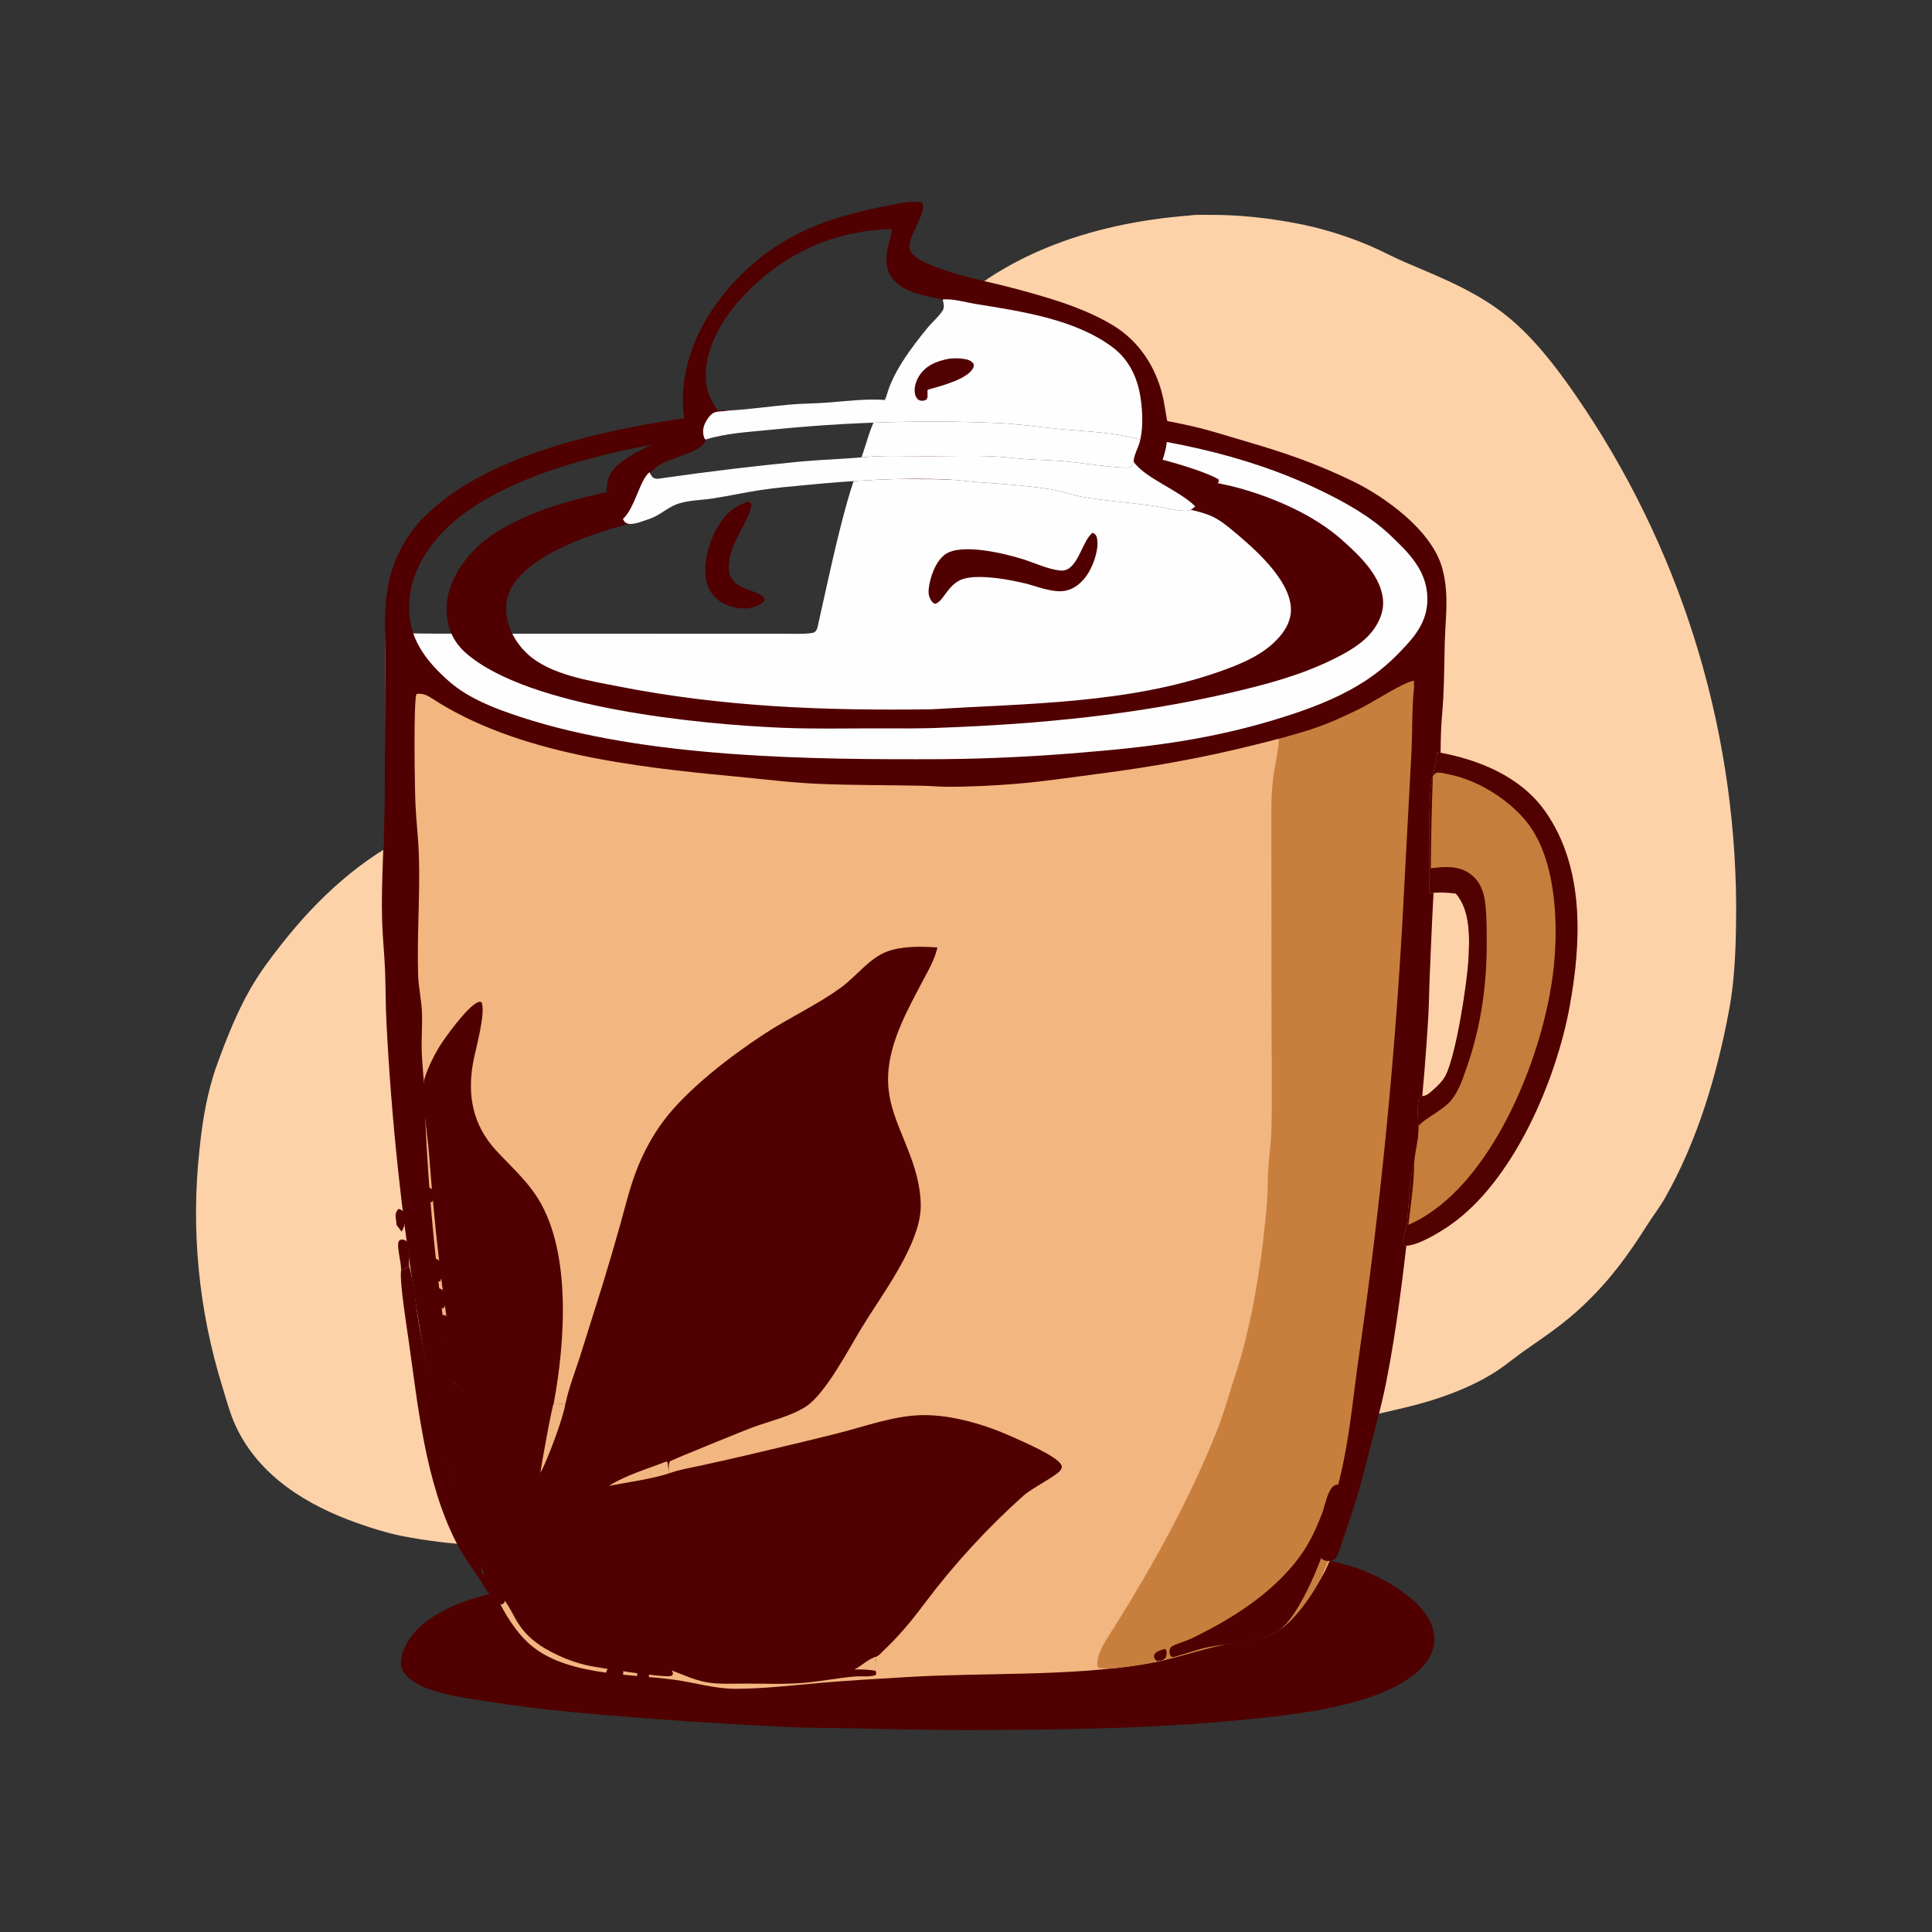 <svg xmlns="http://www.w3.org/2000/svg" viewBox="0 0 512 512" height="512.0px" width="512.0px">
<rect x="0" y="0" width="512" height="512" fill="#333333" stroke="none"/>
<path id="" fill="#fed2a9" fill-opacity="1.0" stroke="#000000" stroke-width="0.0" stroke-opacity="1.0" stroke-linecap="round" stroke-linejoin="round"  filling="0" d="M315.345 57.102 C317.058 56.838 318.988 56.949 320.728 56.942 C328.285 56.91 335.592 57.718 343.017 59.081 C349.808 60.327 356.918 62.503 363.25 65.232 C366.24 66.521 369.105 68.092 372.092 69.378 C381.783 73.547 391.175 77.125 399.502 83.885 C406.478 89.543 412.462 97.339 417.533 104.702 C444.942 144.409 459.772 191.444 460.098 239.691 C460.087 249.065 459.925 258.62 458.192 267.87 C455 284.887 449.868 302.283 441.283 317.397 C439.845 319.93 438.045 322.235 436.49 324.692 C431.267 332.945 426.558 339.373 419.428 346.103 C414.342 350.902 409.75 353.923 404.11 357.868 C401.725 359.535 399.5 361.413 397.082 363.043 C390.012 367.808 380.525 371.115 372.275 373.035 C367.58 374.127 362.74 375.45 357.93 375.885 C335.765 377.885 309.755 370.59 290.957 358.925 C286.4 356.098 281.673 353.175 277.32 350.05 C275.13 348.475 271.493 344.252 269.155 343.793 C268.598 344.027 268.36 344.368 268.09 344.89 C266.925 347.118 266.113 349.7 265.13 352.022 C262.637 357.915 260.007 363.848 256.553 369.252 C253.995 373.255 251.322 377.345 248.242 380.965 C241.392 389.02 231.497 396.467 221.548 400.152 C215.48 402.4 208.954 403.69 202.643 405.08 C191.71 407.475 180.43 408.512 169.283 409.255 C166.507 409.44 163.744 409.85 160.964 409.97 C156.491 410.168 151.959 410.033 147.482 410.038 C133.719 410.055 119.845 409.743 106.299 407.005 C102.356 406.207 98.534 404.993 94.746 403.655 C81.433 398.95 68.74 391.27 62.517 378.012 C60.976 374.73 60.033 371.062 58.962 367.605 C52.659 347.358 50.573 326.033 52.834 304.947 C53.636 297.095 54.821 289.613 57.514 282.145 C59.959 275.36 62.73 268.413 66.308 262.127 C68.725 257.88 71.544 254.123 74.556 250.29 C84.305 237.883 95.893 227.218 110.287 220.458 C113.605 218.9 116.916 217.256 120.38 216.045 C128.663 213.149 140.708 210.982 149.43 211.075 C164.014 211.23 181.109 215.779 194.547 221.388 C198.077 222.861 201.77 224.238 205.17 225.988 C208.376 227.639 211.464 230.007 214.9 231.136 C215.625 231.374 216.104 231.42 216.789 231.083 C217.919 227.405 215.464 207.486 215.078 202.632 C214.599 196.606 215.193 190.643 215.662 184.647 C216.054 179.628 216.421 174.64 217.109 169.648 C220.404 145.748 229.324 106.917 245.335 88.304 C262.995 67.774 288.998 59.138 315.345 57.102 Z"></path>
<path id="" fill="#500000" fill-opacity="1.0" stroke="#000000" stroke-width="0.0" stroke-opacity="1.0" stroke-linecap="round" stroke-linejoin="round"  filling="0" d="M230.465 408.12 C260.32 407.483 290.188 408.127 319.985 410.055 C331.66 410.865 345.83 411.61 357.04 414.798 C363.455 416.623 370.145 420.077 375.07 424.613 C377.75 427.075 380.072 430.51 380.125 434.255 C380.17 437.512 378.59 440.12 376.353 442.35 C372.007 446.673 365.027 449.322 359.245 450.95 C349.34 453.733 339.085 454.81 328.877 455.808 C304.637 458.183 280.2 458.41 255.863 458.493 C246.256 458.438 236.653 458.288 227.05 458.045 C221.503 457.925 215.942 457.95 210.399 457.735 C190.919 456.868 171.462 455.54 152.043 453.76 C144.097 452.998 136.28 452.04 128.399 450.783 C124.278 450.125 120.124 449.548 116.103 448.408 C113.418 447.647 110.528 446.603 108.403 444.733 C107.29 443.752 106.255 442.41 106.239 440.863 C106.204 437.618 108.201 434.303 110.388 432.01 C115.709 426.435 124.463 423.608 131.832 421.92 C136.656 420.817 141.587 421.053 146.5 421.06 C153.21 421.07 159.851 421.142 166.518 420.24 C173.741 419.262 180.775 417.613 187.849 415.91 C191.188 415.105 194.514 414.413 197.809 413.425 C200.783 412.535 203.367 410.478 206.413 409.825 C209.155 409.238 211.942 409.235 214.725 409.015 C219.988 408.6 225.183 408.207 230.465 408.12 Z"></path>
<path id="" fill="#f2b680" fill-opacity="1.0" stroke="#000000" stroke-width="0.0" stroke-opacity="1.0" stroke-linecap="round" stroke-linejoin="round"  filling="0" d="M102.007 166.847 C110.949 168.836 124.764 167.971 134.231 167.969 L183.772 167.976 L381.147 167.934 C381.06 175.054 380.545 182.168 380.485 189.284 C380.467 191.523 380.92 193.758 380.842 195.999 C380.733 199.176 380.18 202.324 380.108 205.513 C379.87 216.23 380.41 226.994 380.025 237.702 C379.91 240.937 379.395 244.151 379.205 247.383 C379 250.857 379.158 254.347 378.965 257.82 C378.598 264.43 377.868 271.067 377.337 277.668 C376.55 287.505 376.002 297.33 375.002 307.155 C372.855 329.065 369.415 350.83 364.7 372.332 C363.457 378.1 362.495 383.798 360.91 389.507 C359.605 394.207 357.853 398.678 356.233 403.272 C354.66 407.728 353.215 412.07 351.15 416.327 C348.553 421.103 345.723 425.697 341.875 429.58 C336.425 435.08 331.205 434.09 324.275 435.733 C317.255 437.395 310.387 439.875 303.262 441.02 C282.462 444.358 261.238 443.18 240.3 444.445 C232.765 444.897 225.195 445.315 217.673 445.957 C210.149 446.603 202.612 447.53 195.051 447.548 C189.289 447.56 184.194 445.89 178.561 445.132 C166.327 443.49 148.636 444.137 139.377 434.795 C131.709 427.058 128.598 415.538 125.257 405.467 C123.65 400.623 121.886 395.788 120.525 390.87 C111.967 359.942 108.497 327.575 105.855 295.69 C105.236 288.217 104.558 280.728 104.076 273.248 C103.894 270.425 103.945 267.592 103.776 264.77 C103.58 261.5 103.117 258.24 103.003 254.965 C102.817 249.608 103.04 244.236 102.883 238.878 C102.767 234.925 101.648 231.012 101.592 227.081 C101.543 223.691 102.002 220.241 101.997 216.82 L102.007 166.847 Z"></path>
<path id="" fill="#fefefe" fill-opacity="1.0" stroke="#000000" stroke-width="0.0" stroke-opacity="1.0" stroke-linecap="round" stroke-linejoin="round"  filling="0" d="M233.25 108.998 C233.702 108.98 234.154 108.969 234.605 108.963 C243.827 108.786 253.25 108.618 262.462 108.989 C265.945 109.129 269.423 109.586 272.905 109.791 C298.988 111.33 324.548 115.167 348.707 125.585 C356.533 128.959 365.75 133.743 371.913 139.751 C378.447 146.125 381.118 151.415 381.267 160.431 C381.265 167.109 377.9 171.873 373.32 176.462 C365.788 184.007 355.49 188.329 345.71 192.124 C343.288 193.064 340.575 194.375 338.025 194.788 C326.795 198.148 315.325 200.659 303.717 202.299 C293.995 203.633 284.147 204.985 274.363 205.763 C270.998 206.031 267.62 205.97 264.252 206.169 C260.79 206.374 257.35 206.837 253.88 206.945 C244.994 207.221 235.041 207.323 226.182 206.923 C223.029 206.781 219.899 206.307 216.748 206.14 C213.845 205.987 210.933 206.053 208.031 205.87 C183.4 204.319 158.397 201.032 135.015 192.908 C128.163 190.527 120.917 187.77 115.133 183.321 C110.188 179.518 105.526 174.421 104.718 168.035 C108.123 167.77 111.612 167.92 115.03 167.921 L133.023 167.929 L189.294 167.948 L206.207 167.947 C209.171 167.946 212.401 168.195 215.325 167.724 C216.535 167.53 216.656 166.2 216.894 165.146 C219.297 154.485 221.52 143.702 224.465 133.172 C225.71 128.717 227.309 124.312 228.769 119.918 C229.919 116.455 230.899 112.194 233.078 109.227 C233.134 109.15 233.193 109.075 233.25 108.998 Z"></path>
<path id="" fill="#c87f3d" fill-opacity="1.0" stroke="#000000" stroke-width="0.0" stroke-opacity="1.0" stroke-linecap="round" stroke-linejoin="round"  filling="0" d="M381.267 160.431 C383.072 172.794 381.918 186.236 381.202 198.674 C380.93 203.414 381.168 208.166 380.995 212.906 C380.868 216.378 380.3 219.825 380.147 223.297 C379.97 227.291 380.173 231.3 380.002 235.293 C379.865 238.498 379.348 241.679 379.18 244.884 C378.978 248.77 379.175 252.667 378.993 256.553 C378.873 259.168 378.495 261.765 378.312 264.375 L376.29 291.625 C374.315 315.363 372.322 339.415 367.57 362.788 C366.33 368.885 364.725 374.962 363.145 380.98 C360.51 391.007 357.67 400.62 353.498 410.147 C350.897 416.082 349.815 419.632 345.777 425.058 C343.65 427.918 340.743 431.28 337.465 432.835 C333.745 434.6 328.048 434.99 323.925 435.952 C315.69 437.873 307.767 440.44 299.368 441.627 C296.785 441.993 293.717 442.365 291.14 442.005 C290.717 441.462 290.74 441.075 290.812 440.397 C291.158 437.105 293.863 433.502 295.577 430.757 C305.827 414.332 315.245 397.305 322.438 379.303 C324.038 375.298 325.21 371.27 326.485 367.16 C327.502 363.882 328.642 360.613 329.505 357.29 C332.752 344.772 334.675 331.745 335.75 318.865 C335.998 315.895 335.918 312.908 336.087 309.933 C336.277 306.592 336.812 303.277 336.915 299.933 C337.22 289.905 336.955 279.783 336.955 269.745 L336.935 219.949 C336.925 215.59 336.825 211.222 337.312 206.882 C337.645 203.91 339.067 197.814 338.897 195.274 C338.553 194.904 338.522 194.893 338.025 194.788 C340.575 194.375 343.288 193.064 345.71 192.124 C355.49 188.329 365.788 184.007 373.32 176.462 C377.9 171.873 381.265 167.109 381.267 160.431 Z"></path>
<path id="" fill="#500000" fill-opacity="1.0" stroke="#000000" stroke-width="0.0" stroke-opacity="1.0" stroke-linecap="round" stroke-linejoin="round"  filling="0" d="M234.493 106.115 C240.243 105.963 246.157 105.773 251.9 106.07 C255.31 106.246 258.7 106.724 262.115 106.882 C266.435 107.082 270.777 106.954 275.092 107.263 C288.728 108.236 302.9 109.968 316.225 113.019 C320.805 114.067 325.342 115.567 329.858 116.875 C340.212 119.875 348.99 122.879 358.72 127.634 C367.252 131.805 378.81 140.293 381.9 149.597 C382.665 151.9 383.072 154.403 383.235 156.82 C383.533 161.27 382.988 165.958 382.873 170.428 C382.752 175.158 382.74 179.897 382.5 184.624 C382.35 187.653 382.012 190.667 381.892 193.701 C381.752 197.21 381.808 200.729 381.627 204.236 C381.488 206.909 381.087 209.564 380.947 212.239 L378.942 257.015 C378.75 261.303 378.743 265.605 378.488 269.89 C377.402 288.108 375.41 306.322 373.35 324.455 C371.765 338.392 370.095 352.473 367.365 366.24 C365.897 373.647 363.752 380.92 361.933 388.245 C360.238 395.06 358.192 401.473 355.863 408.087 C355.377 409.465 354.93 411.473 354.152 412.685 C353.8 413.233 353.142 413.54 352.52 413.637 C351.673 413.77 350.902 413.598 350.22 413.08 C349.572 411.543 350.35 409.827 350.728 408.29 C352.467 401.24 354.647 394.283 356.085 387.163 C357.995 377.697 358.882 367.863 360.28 358.298 C366.045 318.15 369.965 277.76 372.025 237.254 L374.072 198.935 C374.348 193.122 374.125 187.431 374.79 181.627 C374.415 181.205 374.973 180.888 374.68 180.42 C372.332 180.567 363.452 186.303 360.665 187.669 C356.688 189.619 352.58 191.545 348.385 192.969 C343.183 194.734 337.868 196.056 332.543 197.391 C318.728 200.855 305.015 203.285 290.88 205.095 C283.825 205.999 276.752 207.097 269.665 207.685 C263.608 208.187 256.988 208.537 250.905 208.501 C248.788 208.489 246.679 208.281 244.562 208.234 C235.303 208.029 225.979 208.126 216.731 207.719 C209.475 207.4 201.701 206.419 194.439 205.733 C168.411 203.277 137.027 199.741 114.735 185.239 C113.368 184.351 112.019 183.584 110.351 183.938 C109.546 186.196 109.917 209.305 110.104 213.248 C110.312 217.654 110.852 222.05 111 226.454 C111.358 237.073 110.476 247.762 110.808 258.408 C110.91 261.697 111.698 264.942 111.818 268.223 C111.951 271.853 111.632 275.495 111.78 279.13 C111.917 282.502 112.318 285.868 112.491 289.243 C112.665 292.627 112.637 296.022 112.832 299.405 C114.081 324.415 116.88 349.325 121.214 373.99 C122.706 382.475 124.314 391.163 126.515 399.49 C127.688 403.93 129.185 408.315 130.733 412.635 C131.767 415.525 133.024 418.478 133.69 421.478 C133.885 422.355 134.02 423.5 133.745 424.373 C133.566 424.94 133.468 424.965 132.97 425.22 C132.5 425.08 132.15 424.925 131.789 424.59 C130.768 423.65 128.724 417.863 127.852 416.007 C123.722 407.215 121.207 397.655 118.75 388.272 C118.018 385.478 117.097 382.757 116.433 379.94 C113.98 369.522 112.311 358.765 110.632 348.197 C106.46 322.548 103.713 296.688 102.404 270.735 C102.177 266.245 102.224 261.752 102.049 257.262 C101.876 252.845 101.393 248.445 101.267 244.02 C100.953 233.036 101.933 222.049 101.963 211.052 L102.065 175.359 C102.118 168.485 101.567 161.005 103.033 154.269 C104.364 148.158 107.488 142.137 111.813 137.611 C131.916 116.569 176.498 110.729 204.249 108.196 C214.292 107.279 224.41 106.383 234.493 106.115 Z M249.802 201.184 C262.002 201.07 274.197 200.495 286.355 199.463 C305.103 197.953 321.565 195.857 339.658 190.173 C346.712 187.957 353.585 185.409 359.957 181.598 C363.942 179.225 367.587 176.326 370.798 172.98 C374.947 168.732 378.397 164.702 378.272 158.44 C378.127 151.114 373.243 146.381 368.248 141.667 C363.13 136.84 356.42 133.091 350.095 130.035 C329.2 119.936 306.928 115.921 283.995 113.7 C277.918 113.111 271.835 112.353 265.74 112 C261.55 111.757 257.355 111.82 253.162 111.713 C247.652 111.572 242.184 111.207 236.666 111.373 C231.206 111.647 225.725 111.568 220.274 111.93 C214.103 112.339 207.952 113.057 201.806 113.722 C176.711 116.434 134.161 122.43 116.579 141.82 C111.314 147.628 108.004 154.559 108.465 162.524 C108.903 170.101 113.449 175.668 118.933 180.504 C124.239 185.184 131.332 187.832 137.973 190.012 C171.148 200.898 214.839 201.349 249.802 201.184 Z"></path>
<path id="" fill="#500000" fill-opacity="1.0" stroke="#000000" stroke-width="0.0" stroke-opacity="1.0" stroke-linecap="round" stroke-linejoin="round"  filling="0" d="M161.206 442.045 C162.405 442.048 163.944 441.897 164.932 442.695 C165.245 442.947 165.181 443.175 165.235 443.548 L165.113 443.257 L165.125 443.835 C164.867 444.14 165.05 444 164.492 444.108 C163.615 444.32 162.675 444.605 161.77 444.4 C161.09 444.245 160.96 444.123 160.615 443.577 C160.651 442.868 160.821 442.613 161.206 442.045 Z"></path>
<path id="" fill="#500000" fill-opacity="1.0" stroke="#000000" stroke-width="0.0" stroke-opacity="1.0" stroke-linecap="round" stroke-linejoin="round"  filling="0" d="M169.056 442.863 C170.096 442.887 171.173 442.837 171.951 443.62 C172.054 444.305 171.964 444.442 171.694 445.092 C170.689 445.24 169.84 445.402 168.985 444.767 C168.711 444.015 168.847 443.598 169.056 442.863 Z"></path>
<path id="" fill="#500000" fill-opacity="1.0" stroke="#000000" stroke-width="0.0" stroke-opacity="1.0" stroke-linecap="round" stroke-linejoin="round"  filling="0" d="M234.648 121.396 C234.906 121.369 235.165 121.347 235.424 121.329 C241.22 120.966 247.198 121.212 253.007 121.317 C265.265 121.45 277.51 122.181 289.697 123.509 C292.465 123.793 295.252 123.926 298.01 124.288 C301.397 124.733 304.745 125.474 308.127 125.964 C315.09 126.972 321.837 127.493 328.645 129.424 C338.06 132.094 348.31 136.554 355.705 143.144 C360.3 147.239 366.315 152.886 366.54 159.506 C366.65 162.758 364.988 165.952 362.815 168.297 C360.118 171.208 356.26 173.275 352.733 174.984 C344.325 179.06 335.298 181.444 326.235 183.556 C301.293 189.368 275.535 191.888 249.974 192.832 C243.85 193.137 237.666 193.016 231.534 193.024 C223.437 193.036 215.281 193.202 207.192 192.865 C185.664 191.967 140.315 187.655 123.597 173.176 C120.35 170.364 118.66 166.85 118.371 162.58 C117.971 156.662 120.829 151.172 124.634 146.829 C129.089 141.743 135.95 138.192 142.163 135.773 C150.171 132.654 158.674 130.793 167.072 129.083 C183.231 125.754 199.592 123.492 216.048 122.312 C222.212 121.823 228.462 121.806 234.648 121.396 Z M246.845 187.971 C272.243 186.414 298.913 186.506 323.207 177.973 C328.897 175.974 334.908 173.514 338.978 168.881 C340.97 166.612 342.303 163.994 342.087 160.896 C341.562 153.353 332.322 145.286 326.817 140.707 C325.015 139.209 323.062 137.642 320.895 136.708 C314.243 133.845 299.812 133.017 292.152 131.946 C286.767 131.193 281.533 129.679 276.142 128.911 C265.145 127.344 254.11 126.978 243.017 126.981 C238.684 126.981 234.296 126.902 229.97 127.139 C216.493 127.333 202.927 128.986 189.671 131.325 C186.893 131.815 183.98 132.04 181.245 132.708 C177.811 133.548 174.913 135.889 171.643 137.177 C168.508 138.412 165.085 139.18 161.857 140.171 C154.106 142.553 143.763 146.46 138.093 152.346 C135.5 155.037 134.025 157.826 134.148 161.661 C134.294 166.202 136.603 170.389 139.919 173.417 C145.807 178.793 156.097 180.374 163.704 181.872 C191.651 187.375 218.469 188.359 246.845 187.971 Z"></path>
<path id="" fill="#500000" fill-opacity="1.0" stroke="#000000" stroke-width="0.0" stroke-opacity="1.0" stroke-linecap="round" stroke-linejoin="round"  filling="0" d="M119.701 368.85 C119.693 368.025 119.68 367.225 119.786 366.408 C120.475 366.375 120.955 366.935 121.506 367.335 L121.894 367.05 C122.326 368.72 122.651 370.405 122.984 372.098 C123.77 374.353 124.143 376.915 124.689 379.245 C125.665 383.32 126.704 387.38 127.808 391.42 C130.302 400.502 139.912 423.78 146.09 430.145 C148.674 432.81 152.191 434.553 155.594 435.92 C159.002 437.29 162.613 438.255 166.164 439.188 C169.219 439.99 175.263 440.47 177.654 442.332 C178.156 442.725 178.27 442.988 178.349 443.6 C178.141 443.933 178.169 444.027 177.769 444.16 C176.185 444.683 158.138 441.942 155.383 441.295 C152.88 440.692 150.442 439.845 148.104 438.767 C143.368 436.567 139.526 434.007 136.857 429.435 C135.88 427.76 135.038 425.933 133.891 424.373 C132.623 422.645 130.432 421.34 129.738 419.248 C129.193 417.6 129.759 416.455 130.469 415 C129.684 411.845 128.358 408.81 127.509 405.658 C124.412 394.16 121.632 382.225 120.002 370.428 L119.701 368.85 Z"></path>
<path id="" fill="#500000" fill-opacity="1.0" stroke="#000000" stroke-width="0.0" stroke-opacity="1.0" stroke-linecap="round" stroke-linejoin="round"  filling="0" d="M119.701 368.85 C119.693 368.025 119.68 367.225 119.786 366.408 C120.475 366.375 120.955 366.935 121.506 367.335 L121.894 367.05 C122.326 368.72 122.651 370.405 122.984 372.098 C122.393 371.902 121.772 371.702 121.306 371.265 C120.515 370.525 120.56 368.973 120.492 367.973 C120.398 368.303 120.419 368.152 120.41 368.495 C120.395 369.05 120.388 369.505 120.174 370.03 C120.119 370.163 120.059 370.295 120.002 370.428 L119.701 368.85 Z"></path>
<path id="" fill="#500000" fill-opacity="1.0" stroke="#000000" stroke-width="0.0" stroke-opacity="1.0" stroke-linecap="round" stroke-linejoin="round"  filling="0" d="M350.663 400.285 C351.217 398.587 351.873 395.452 353.098 394.14 C353.555 393.652 353.855 393.533 354.505 393.462 L354.877 393.785 C355.285 395.565 354.507 397.43 353.962 399.11 C353.002 407.29 345.615 426.61 339.52 431.592 C335.098 435.207 325.212 435.36 319.49 436.658 C316.51 437.332 313.702 438.46 310.755 439.19 C310.245 438.905 310.175 438.877 310 438.28 C309.808 437.625 309.928 437.075 310.27 436.51 C311.733 435.567 313.475 435.192 315.072 434.51 C316.913 433.723 318.7 432.74 320.473 431.81 C329.897 426.853 339.743 419.837 345.627 410.788 C347.745 407.53 349.31 403.92 350.663 400.285 Z"></path>
<path id="" fill="#500000" fill-opacity="1.0" stroke="#000000" stroke-width="0.0" stroke-opacity="1.0" stroke-linecap="round" stroke-linejoin="round"  filling="0" d="M350.663 400.285 C351.217 398.587 351.873 395.452 353.098 394.14 C353.555 393.652 353.855 393.533 354.505 393.462 L354.877 393.785 C355.285 395.565 354.507 397.43 353.962 399.11 C353.837 398.652 353.715 398.197 353.605 397.735 L352.895 399.05 C352.36 399.15 352.113 399.12 351.6 398.935 C351.48 399.375 351.438 399.6 351.46 400.067 L350.663 400.285 Z"></path>
<path id="" fill="#500000" fill-opacity="1.0" stroke="#000000" stroke-width="0.0" stroke-opacity="1.0" stroke-linecap="round" stroke-linejoin="round"  filling="0" d="M119.701 368.85 C119.104 365.392 118.18 361.738 117.82 358.27 C117.706 357.17 118.218 355.858 118.024 354.842 C117.928 354.34 117.726 354.055 117.457 353.637 C116.91 352.785 116.552 352.152 116.511 351.12 C116.473 350.137 116.597 349.202 117.279 348.495 L117.888 348.515 C118.091 348.688 118.358 348.805 118.497 349.033 C118.59 349.183 121.499 365.225 121.894 367.05 L121.506 367.335 C120.955 366.935 120.475 366.375 119.786 366.408 C119.68 367.225 119.693 368.025 119.701 368.85 Z"></path>
<path id="" fill="#500000" fill-opacity="1.0" stroke="#000000" stroke-width="0.0" stroke-opacity="1.0" stroke-linecap="round" stroke-linejoin="round"  filling="0" d="M115.052 333.533 C115.262 333.567 115.573 333.61 115.765 333.688 C116.354 333.93 116.639 334.317 116.874 334.885 C117.397 336.147 117.195 338.368 116.656 339.605 C116.362 339.582 116.018 339.567 115.732 339.498 C115.246 339.375 114.977 338.875 114.781 338.452 C114.102 336.985 114.497 334.973 115.052 333.533 Z"></path>
<path id="" fill="#500000" fill-opacity="1.0" stroke="#000000" stroke-width="0.0" stroke-opacity="1.0" stroke-linecap="round" stroke-linejoin="round"  filling="0" d="M116.128 341.375 C116.488 341.45 116.825 341.507 117.111 341.765 C117.615 342.217 117.918 343.09 118.019 343.745 C118.183 344.808 118.131 345.92 117.473 346.793 C117.241 346.72 117.15 346.697 116.913 346.595 C116.324 346.335 116.046 345.96 115.822 345.375 C115.31 344.038 115.559 342.645 116.128 341.375 Z"></path>
<path id="" fill="#500000" fill-opacity="1.0" stroke="#000000" stroke-width="0.0" stroke-opacity="1.0" stroke-linecap="round" stroke-linejoin="round"  filling="0" d="M308.635 437.002 L308.863 437.048 C309 437.25 309.038 437.277 309.11 437.553 C309.252 438.115 309.163 439.01 308.772 439.45 C308.18 440.12 307.46 440.072 306.635 440.205 C306.37 440.017 306.178 439.767 305.962 439.525 C305.88 439.19 305.715 438.895 305.868 438.562 C306.335 437.56 307.68 437.298 308.635 437.002 Z"></path>
<path id="" fill="#500000" fill-opacity="1.0" stroke="#000000" stroke-width="0.0" stroke-opacity="1.0" stroke-linecap="round" stroke-linejoin="round"  filling="0" d="M113.165 314.577 C113.432 314.642 113.765 314.71 114.013 314.827 C114.444 315.03 114.749 315.51 114.889 315.952 C115.188 316.897 114.9 317.757 114.473 318.603 L113.624 318.507 C113.269 318.207 113.055 318.1 112.866 317.66 C112.434 316.652 112.809 315.543 113.165 314.577 Z"></path>
<path id="" fill="#500000" fill-opacity="1.0" stroke="#000000" stroke-width="0.0" stroke-opacity="1.0" stroke-linecap="round" stroke-linejoin="round"  filling="0" d="M149.858 371.973 C150.721 367.85 152.361 363.67 153.662 359.647 L159.786 340.16 C161.405 334.865 162.962 329.55 164.456 324.217 C165.754 319.52 166.905 314.76 168.654 310.202 C170.41 305.63 172.924 300.905 175.883 296.99 C182.297 288.502 193.667 279.825 202.554 274.005 C209.171 269.673 216.518 266.335 222.9 261.68 C226.871 258.783 230.333 254.025 234.918 252.232 C238.938 250.662 244.197 250.795 248.425 251.093 C247.68 254.355 246.048 257.082 244.506 260.015 C240.721 267.207 236.369 274.99 235.497 283.197 C234.878 289.02 236.235 293.745 238.373 299.087 C240.193 303.635 242.281 308.315 243.281 313.12 C243.883 316.015 244.254 319.142 243.815 322.085 C242.371 331.757 233.49 343.46 228.357 351.868 C225.04 357.3 218.786 369.345 213.648 372.692 C209.512 375.39 203.922 376.613 199.286 378.33 C197.28 379.072 177.94 386.925 177.566 387.255 C177.463 387.348 177.304 387.895 177.294 387.942 C177.179 388.522 177.217 389.248 177.2 389.842 L177.531 390.387 C179.93 389.483 182.575 389.082 185.08 388.53 C189.307 387.61 193.528 386.663 197.741 385.685 C205.843 383.767 213.966 381.863 222.04 379.83 C229.211 378.025 236.987 375.137 244.402 375.02 C252.218 374.9 261.11 377.545 268.158 380.728 C270.748 381.897 280.345 385.96 281.303 388.308 C281.527 388.855 281.32 389.225 280.995 389.673 C279.905 391.183 273.598 394.275 271.262 396.335 C261.592 404.99 252.795 414.575 245.004 424.95 C241.59 429.53 238.215 433.615 234.035 437.52 C233.567 437.955 232.897 438.8 232.315 438.993 C231.977 440.27 232.005 441.483 232.043 442.79 C232.188 443.353 232.296 443.37 232.049 443.928 C230.359 444.485 228.166 444.132 226.375 444.298 C221.881 444.707 217.396 445.603 212.87 445.978 C207.819 446.397 202.589 446.165 197.517 446.173 C194.196 446.175 190.72 446.387 187.437 445.85 C183.251 445.163 179.53 442.988 175.487 441.827 C170.314 440.342 164.998 439.49 159.83 437.908 C147.693 434.188 144.699 430.93 138.814 419.8 C121.653 387.342 116.459 341.74 113.671 305.493 C113.321 300.947 111.42 289.205 112.546 285.675 C113.384 283.05 114.852 280.007 116.273 277.645 C117.933 274.885 123.799 266.913 126.498 265.668 C127.019 265.428 127.12 265.44 127.631 265.613 C128.803 268.527 125.955 278.298 125.353 281.702 C123.813 290.425 125.344 298.195 131.435 304.835 C134.978 308.697 138.727 312.007 141.755 316.37 C151.641 330.61 149.778 355.58 146.743 371.918 L149.858 371.973 Z"></path>
<path id="" fill="#f1b57f" fill-opacity="1.0" stroke="#000000" stroke-width="0.0" stroke-opacity="1.0" stroke-linecap="round" stroke-linejoin="round"  filling="0" d="M146.743 371.918 L149.858 371.973 C149.157 376.04 145.246 386.535 143.222 390.348 C143.422 388.332 146.257 372.803 146.743 371.918 Z"></path>
<path id="" fill="#f1b57f" fill-opacity="1.0" stroke="#000000" stroke-width="0.0" stroke-opacity="1.0" stroke-linecap="round" stroke-linejoin="round"  filling="0" d="M161.37 393.76 C165.861 390.94 171.669 389.215 176.613 387.322 L176.896 387.493 L177.2 389.842 L177.531 390.387 C172.389 392.035 166.673 392.748 161.37 393.76 Z"></path>
<path id="" fill="#f1b580" fill-opacity="1.0" stroke="#000000" stroke-width="0.0" stroke-opacity="1.0" stroke-linecap="round" stroke-linejoin="round"  filling="0" d="M226.423 442.435 C228.276 441.488 230.347 439.48 232.315 438.993 C231.977 440.27 232.005 441.483 232.043 442.79 C230.161 442.44 228.33 442.37 226.423 442.435 Z"></path>
<path id="" fill="#500000" fill-opacity="1.0" stroke="#000000" stroke-width="0.0" stroke-opacity="1.0" stroke-linecap="round" stroke-linejoin="round"  filling="0" d="M181.496 111.846 C180.872 108.131 180.825 104.342 181.356 100.613 C183.248 87.288 192.462 74.876 203.146 67.018 C212.647 60.029 223.165 56.869 234.559 54.627 C237.647 54.02 241.131 53.13 244.28 53.619 C246.18 55.806 240.201 62.872 241.083 66.035 C242.429 70.865 261.22 74.491 265.983 75.711 C270.382 76.838 274.827 78.032 279.155 79.408 C284.572 81.129 290.233 83.317 295.08 86.289 C301.745 90.376 306.142 96.988 308.027 104.564 C308.702 107.281 308.952 110.102 309.595 112.841 C308 112.688 304.777 111.981 303.485 112.793 C303.238 113.45 303.217 113.5 303.39 114.179 C304.775 114.981 307.64 115.285 309.34 115.869 C309.185 117.955 308.812 119.873 308.103 121.842 C311.728 122.753 319.873 125.189 322.913 127.033 L323.025 127.584 C321.03 131.036 314.305 126.753 311.535 128.387 C311.82 131.207 316.245 131.488 316.748 134.184 C315.925 134.953 315.322 135.415 314.158 135.384 C311.312 135.31 308.18 134.419 305.325 134.015 C299.315 133.164 293.188 132.779 287.21 131.743 C284.262 131.231 281.425 130.13 278.467 129.673 C272.288 128.717 266.12 128.26 259.887 127.841 C256.985 127.646 254.095 127.209 251.188 127.076 C238.774 126.509 226.159 127.34 213.799 128.524 C209.729 128.914 205.601 129.254 201.56 129.872 C197.375 130.512 193.229 131.416 189.048 132.077 C186.087 132.544 182.815 132.54 179.954 133.416 C177.68 134.112 175.833 135.707 173.757 136.809 C172.76 137.339 171.619 137.689 170.553 138.057 C169.323 138.482 166.744 139.443 165.616 138.352 C165.41 138.153 165.224 137.792 165.081 137.556 C165.335 135.625 167.529 134.209 168.158 130.577 C165.67 130.505 163.196 130.411 160.713 130.217 C160.828 128.516 161.003 126.936 161.858 125.428 C164.065 121.537 173.004 117.383 177.314 116.262 C179.358 115.73 181.517 115.666 183.541 115.051 C184.356 114.803 184.649 114.599 185.04 113.847 C185.022 113.228 184.932 112.864 184.488 112.401 C183.854 111.739 182.363 111.874 181.496 111.846 Z M249.829 79.389 C245.257 78.437 238.926 77.524 236.156 73.301 C234.4 70.625 234.822 67.548 235.512 64.617 C235.767 63.535 236.426 61.745 236.262 60.675 C220.772 61.146 207.637 67.218 197.039 78.4 C191.541 84.2 186.74 92.15 187.054 100.415 C187.178 103.663 188.376 106.067 190.114 108.707 L193.379 108.776 C198.646 108.482 203.904 107.698 209.16 107.227 C212.674 106.913 216.207 106.945 219.72 106.654 C224.747 106.239 229.629 105.635 234.691 106.001 C235.996 99.334 241.512 92.111 245.801 86.881 C247.058 85.348 248.77 83.957 249.81 82.288 C250.38 81.375 250.037 80.366 249.829 79.389 Z M172.302 125.502 C172.5 125.811 172.735 126.265 173.006 126.506 C173.665 127.094 174.737 126.82 175.532 126.707 C187.776 124.946 200.06 123.474 212.374 122.292 C218.003 121.787 223.647 121.633 229.287 121.127 C234.672 120.644 240.23 120.92 245.639 120.915 C251.613 120.909 257.705 120.671 263.668 120.974 C266.533 121.12 269.39 121.496 272.252 121.694 C275.505 121.92 278.77 121.944 282.02 122.225 C284.61 122.448 297.562 124.316 299.265 123.864 C300.092 123.644 300.147 123.112 300.455 122.416 C300.277 120.907 301.853 118.337 302.152 116.686 L301.908 116.41 C295.245 114.603 288.192 114.374 281.342 113.742 C275.788 113.228 270.207 112.39 264.637 112.106 C244.494 111.252 224.314 111.853 204.255 113.903 C198.59 114.47 192.475 114.783 187.02 116.474 C186.84 117.451 186.257 117.967 185.476 118.525 C181.829 121.124 174.599 121.777 172.302 125.502 Z"></path>
<path id="" fill="#fefefe" fill-opacity="1.0" stroke="#000000" stroke-width="0.0" stroke-opacity="1.0" stroke-linecap="round" stroke-linejoin="round"  filling="0" d="M249.829 79.389 C252.298 79.05 255.857 80.115 258.368 80.522 C270.413 82.475 284.85 84.517 294.865 92.04 C299.32 95.386 301.565 100.319 302.31 105.754 C302.762 109.046 302.962 112.993 302.238 116.249 C302.205 116.394 302.18 116.54 302.152 116.686 L301.908 116.41 C295.245 114.603 288.192 114.374 281.342 113.742 C275.788 113.228 270.207 112.39 264.637 112.106 C244.494 111.252 224.314 111.853 204.255 113.903 C198.59 114.47 192.475 114.783 187.02 116.474 L186.751 116.276 C186.494 115.715 186.369 115.19 186.335 114.576 C186.25 113.032 187.114 111.356 188.121 110.233 C188.972 109.285 189.728 109.076 190.968 109.018 C191.787 108.98 192.569 108.898 193.379 108.776 C198.646 108.482 203.904 107.698 209.16 107.227 C212.674 106.913 216.207 106.945 219.72 106.654 C224.747 106.239 229.629 105.635 234.691 106.001 C235.996 99.334 241.512 92.111 245.801 86.881 C247.058 85.348 248.77 83.957 249.81 82.288 C250.38 81.375 250.037 80.366 249.829 79.389 Z"></path>
<path id="" fill="#510101" fill-opacity="1.0" stroke="#000000" stroke-width="0.0" stroke-opacity="1.0" stroke-linecap="round" stroke-linejoin="round"  filling="0" d="M251.525 95.058 C252.765 94.924 254.037 94.909 255.275 95.084 C256.373 95.24 257.31 95.486 258.007 96.394 C258.072 96.991 258.11 97.162 257.798 97.705 C256.155 100.555 249.168 102.354 246.102 103.209 L245.787 103.395 C245.823 104.051 245.808 104.7 245.792 105.356 C245.589 105.708 245.575 105.904 245.173 106.063 C244.63 106.276 243.958 106.287 243.446 105.967 C242.916 105.636 242.597 104.972 242.478 104.376 C242.151 102.742 242.774 100.868 243.664 99.508 C245.498 96.705 248.394 95.664 251.525 95.058 Z"></path>
<path id="" fill="#fefefe" fill-opacity="1.0" stroke="#000000" stroke-width="0.0" stroke-opacity="1.0" stroke-linecap="round" stroke-linejoin="round"  filling="0" d="M172.302 125.502 C172.5 125.811 172.735 126.265 173.006 126.506 C173.665 127.094 174.737 126.82 175.532 126.707 C187.776 124.946 200.06 123.474 212.374 122.292 C218.003 121.787 223.647 121.633 229.287 121.127 C234.672 120.644 240.23 120.92 245.639 120.915 C251.613 120.909 257.705 120.671 263.668 120.974 C266.533 121.12 269.39 121.496 272.252 121.694 C275.505 121.92 278.77 121.944 282.02 122.225 C284.61 122.448 297.562 124.316 299.265 123.864 C300.092 123.644 300.147 123.112 300.455 122.416 C303.517 126.766 312.457 129.898 316.748 134.184 C315.925 134.953 315.322 135.415 314.158 135.384 C311.312 135.31 308.18 134.419 305.325 134.015 C299.315 133.164 293.188 132.779 287.21 131.743 C284.262 131.231 281.425 130.13 278.467 129.673 C272.288 128.717 266.12 128.26 259.887 127.841 C256.985 127.646 254.095 127.209 251.188 127.076 C238.774 126.509 226.159 127.34 213.799 128.524 C209.729 128.914 205.601 129.254 201.56 129.872 C197.375 130.512 193.229 131.416 189.048 132.077 C186.087 132.544 182.815 132.54 179.954 133.416 C177.68 134.112 175.833 135.707 173.757 136.809 C172.76 137.339 171.619 137.689 170.553 138.057 C169.323 138.482 166.744 139.443 165.616 138.352 C165.41 138.153 165.224 137.792 165.081 137.556 C168.325 134.518 169.63 126.916 172.176 125.133 L172.302 125.502 Z"></path>
<path id="" fill="#c77e3c" fill-opacity="1.0" stroke="#000000" stroke-width="0.0" stroke-opacity="1.0" stroke-linecap="round" stroke-linejoin="round"  filling="0" d="M380.915 199.335 C391.858 201.273 403.06 205.771 409.623 215.215 C419.952 230.08 419.092 249.696 415.957 266.755 C412.335 286.452 401.005 313.175 384.072 324.808 C381.41 326.635 375.762 330.108 372.478 330.13 C372.15 329.955 371.985 329.988 371.905 329.585 C371.635 328.238 372.598 326.035 372.79 324.603 C373.38 320.217 373.507 312.027 374.725 308.267 L374.77 308.123 C375.005 304.863 376.06 301.775 375.92 298.45 C375.765 296.293 375.438 292.642 376.205 290.608 L376.615 290.54 C376.79 290.51 376.962 290.47 377.137 290.447 C378.14 290.322 378.69 289.808 379.423 289.17 C380.785 287.98 382.285 286.62 383.113 284.993 C385.873 279.55 388.723 261.108 389.123 254.643 C389.473 248.973 389.775 241.324 385.81 236.808 C383.41 236.464 381.118 236.439 378.707 236.7 C379.125 230.949 378.2 208.723 379.712 205.716 C380.085 203.603 380.685 201.46 380.915 199.335 Z"></path>
<path id="" fill="#510100" fill-opacity="1.0" stroke="#000000" stroke-width="0.0" stroke-opacity="1.0" stroke-linecap="round" stroke-linejoin="round"  filling="0" d="M380.915 199.335 C391.858 201.273 403.06 205.771 409.623 215.215 C419.952 230.08 419.092 249.696 415.957 266.755 C412.335 286.452 401.005 313.175 384.072 324.808 C381.41 326.635 375.762 330.108 372.478 330.13 C372.15 329.955 371.985 329.988 371.905 329.585 C371.635 328.238 372.598 326.035 372.79 324.603 C373.38 320.217 373.507 312.027 374.725 308.267 L374.77 308.123 C374.812 312.848 373.825 319.755 373.245 324.585 C376.37 323.277 379.36 321.293 381.985 319.168 C398.525 305.77 409.645 276.845 411.78 256.113 C413.01 244.155 412.31 227.196 404.385 217.562 C399.54 211.673 391.51 206.711 384.012 205.231 C383.152 205.06 381.965 204.715 381.098 204.754 C380.34 204.788 380.165 205.196 379.712 205.716 C380.085 203.603 380.685 201.46 380.915 199.335 Z"></path>
<path id="" fill="#510100" fill-opacity="1.0" stroke="#000000" stroke-width="0.0" stroke-opacity="1.0" stroke-linecap="round" stroke-linejoin="round"  filling="0" d="M378.707 236.7 C379.125 230.949 378.2 208.723 379.712 205.716 C379.425 213.853 379.257 221.962 379.173 230.105 C382.82 229.654 386.598 229.31 389.73 231.676 C392.31 233.624 393.257 236.381 393.618 239.476 C393.988 242.636 393.985 245.908 394.002 249.088 C394.065 260.788 392.562 271.79 388.712 282.84 C387.668 285.845 386.615 289.11 384.565 291.603 C382.392 294.245 376.92 296.793 375.92 298.45 C375.765 296.293 375.438 292.642 376.205 290.608 L376.615 290.54 C376.79 290.51 376.962 290.47 377.137 290.447 C378.14 290.322 378.69 289.808 379.423 289.17 C380.785 287.98 382.285 286.62 383.113 284.993 C385.873 279.55 388.723 261.108 389.123 254.643 C389.473 248.973 389.775 241.324 385.81 236.808 C383.41 236.464 381.118 236.439 378.707 236.7 Z"></path>
<path id="" fill="#500000" fill-opacity="1.0" stroke="#000000" stroke-width="0.0" stroke-opacity="1.0" stroke-linecap="round" stroke-linejoin="round"  filling="0" d="M106.271 336.8 C107.031 336.507 107.74 335.935 108.415 335.478 C109.703 339.995 110.292 346.762 111.139 351.67 C112.958 362.2 115.041 372.808 117.585 383.188 C119.425 390.735 121.6 398.195 124.102 405.548 C125.038 408.262 126.599 410.913 127.38 413.642 C127.63 414.515 127.567 415.485 127.536 416.382 C127.762 416.962 127.997 417.103 128.495 417.425 C129.859 418.308 130.929 419.808 131.313 421.397 C131.478 422.08 131.595 422.957 131.204 423.577 C130.46 423.475 129.995 422.885 129.553 422.305 C128.606 421.06 127.906 419.678 127.028 418.39 C124.833 415.175 122.613 412.103 120.84 408.618 C112.811 392.832 110.837 373.26 108.393 355.905 C107.841 351.983 105.897 340.01 106.271 336.8 Z"></path>
<path id="" fill="#500000" fill-opacity="1.0" stroke="#000000" stroke-width="0.0" stroke-opacity="1.0" stroke-linecap="round" stroke-linejoin="round"  filling="0" d="M289.533 141.187 C289.623 141.228 289.712 141.263 289.8 141.31 C290.26 141.562 290.505 141.843 290.647 142.356 C291.402 145.092 289.882 149.449 288.438 151.817 C287.025 154.131 284.887 156.137 282.127 156.587 C278.865 157.118 274.85 155.382 271.642 154.603 C267.395 153.572 260.535 152.35 256.175 153.181 C251.188 154.131 250.303 159.389 247.791 160.025 C247.011 159.683 246.929 159.354 246.488 158.644 C246.075 157.712 246.003 157.025 246.119 156.008 C246.46 153.024 247.888 148.857 250.387 146.981 C254.623 143.802 266.377 146.714 271.058 148.184 C274.152 149.156 277.848 150.917 281.072 151.202 C285.502 151.594 286.613 143.756 289.327 141.363 C289.395 141.303 289.465 141.245 289.533 141.187 Z"></path>
<path id="" fill="#500000" fill-opacity="1.0" stroke="#000000" stroke-width="0.0" stroke-opacity="1.0" stroke-linecap="round" stroke-linejoin="round"  filling="0" d="M198.351 132.974 C198.882 133.17 198.842 133.216 199.166 133.636 C199.185 135.912 195.249 142.252 194.309 144.806 C189.494 157.893 200.93 155.034 202.696 158.883 L202.463 159.429 C201 160.55 199.625 160.998 197.824 161.247 C195.66 161.264 193.432 160.887 191.523 159.827 C189.399 158.648 187.896 156.745 187.297 154.387 C186.108 149.708 187.757 143.843 190.114 139.769 C192.06 136.408 194.496 134 198.351 132.974 Z"></path>
<path id="" fill="#500000" fill-opacity="1.0" stroke="#000000" stroke-width="0.0" stroke-opacity="1.0" stroke-linecap="round" stroke-linejoin="round"  filling="0" d="M106.271 336.8 C106.47 334.853 105.073 330.53 105.646 329.01 C105.766 328.69 106.077 328.632 106.359 328.485 C107.09 328.538 107.202 328.533 107.784 328.965 C108.47 330.845 108.305 333.483 108.415 335.478 C107.74 335.935 107.031 336.507 106.271 336.8 Z"></path>
<path id="" fill="#500000" fill-opacity="1.0" stroke="#000000" stroke-width="0.0" stroke-opacity="1.0" stroke-linecap="round" stroke-linejoin="round"  filling="0" d="M105.617 320.345 L106.507 320.723 C106.948 321.202 107.073 321.7 107.187 322.327 C107.439 323.723 107.214 325.238 106.415 326.405 L105.105 324.64 C105.034 323.93 104.922 323.225 104.859 322.517 C104.772 321.548 105.007 321.077 105.617 320.345 Z"></path>
</svg>
